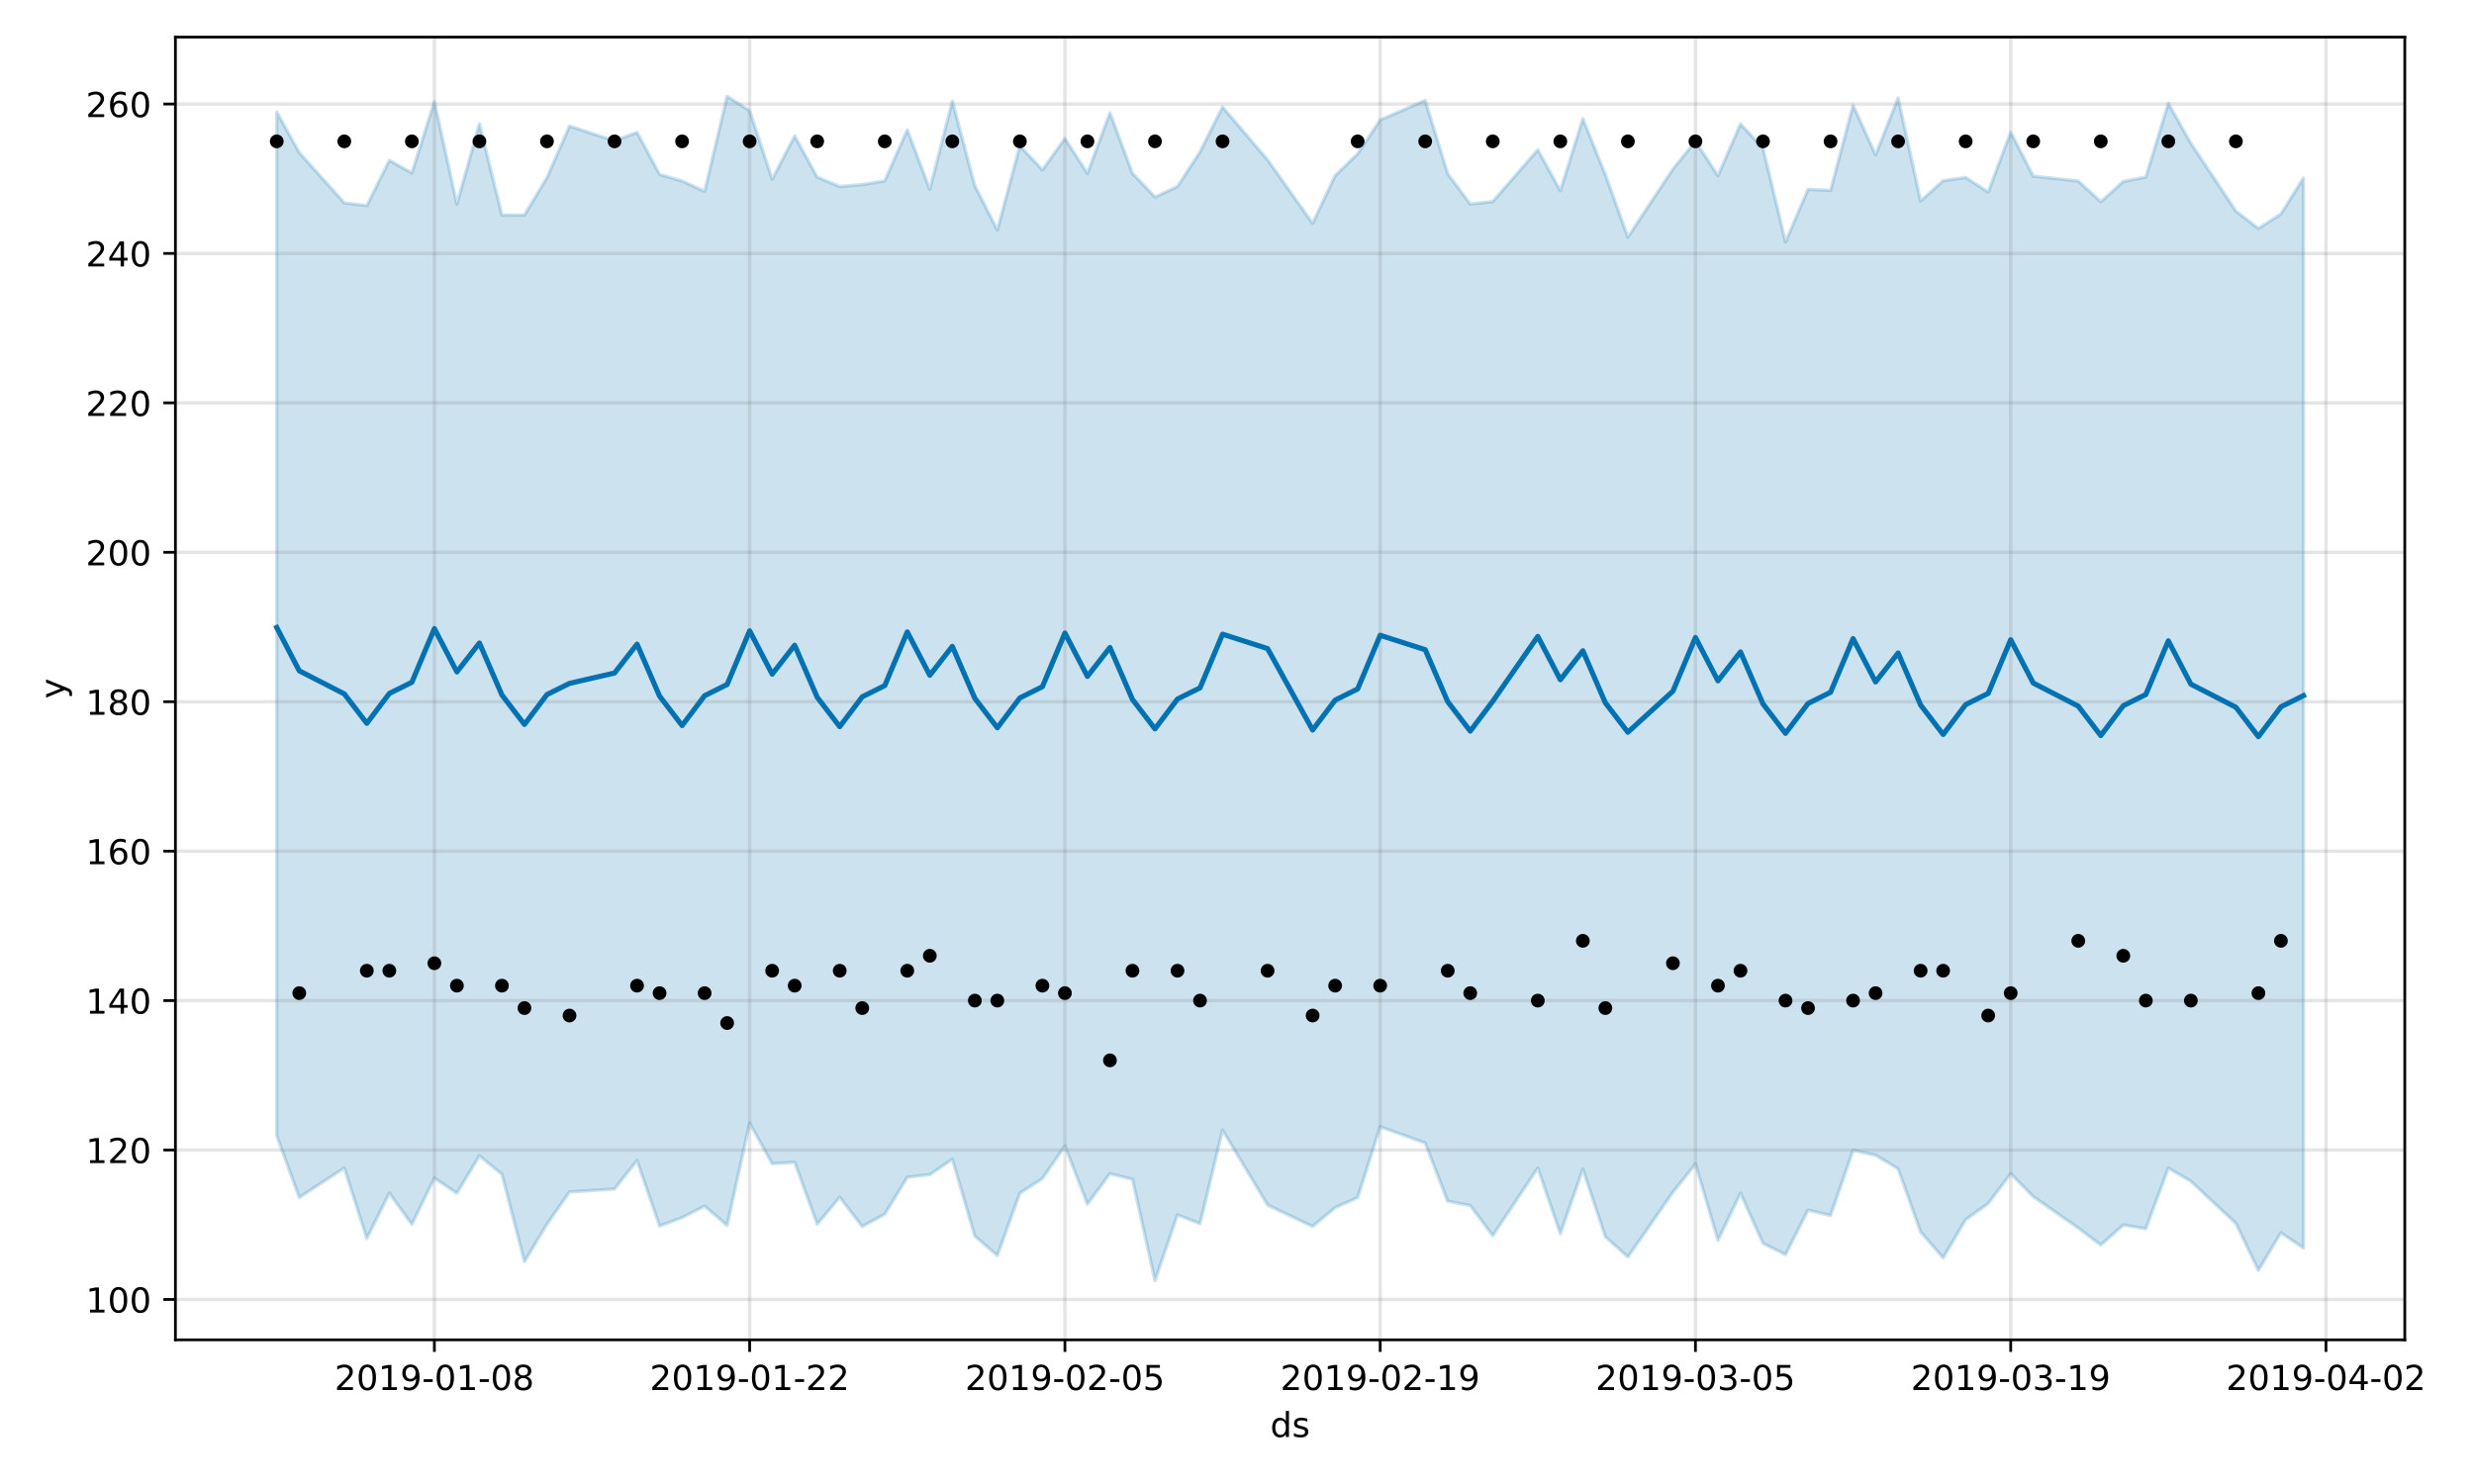 <?xml version="1.0" encoding="utf-8" standalone="no"?>
<!DOCTYPE svg PUBLIC "-//W3C//DTD SVG 1.1//EN"
  "http://www.w3.org/Graphics/SVG/1.1/DTD/svg11.dtd">
<!-- Created with matplotlib (https://matplotlib.org/) -->
<svg height="432pt" version="1.1" viewBox="0 0 720 432" width="720pt" xmlns="http://www.w3.org/2000/svg" xmlns:xlink="http://www.w3.org/1999/xlink">
 <defs>
  <style type="text/css">
*{stroke-linecap:butt;stroke-linejoin:round;}
  </style>
 </defs>
 <g id="figure_1">
  <g id="patch_1">
   <path d="M 0 432 
L 720 432 
L 720 0 
L 0 0 
z
" style="fill:#ffffff;"/>
  </g>
  <g id="axes_1">
   <g id="patch_2">
    <path d="M 51.05 390.04 
L 699.857 390.04 
L 699.857 10.8 
L 51.05 10.8 
z
" style="fill:#ffffff;"/>
   </g>
   <g id="PolyCollection_1">
    <defs>
     <path d="M 80.541 -399.396 
L 80.541 -101.368 
L 87.095 -83.412 
L 100.202 -91.992 
L 106.756 -71.486 
L 113.309 -84.655 
L 119.863 -75.582 
L 126.417 -89.045 
L 132.97 -84.642 
L 139.524 -95.536 
L 146.077 -90.156 
L 152.631 -64.728 
L 159.185 -75.61 
L 165.738 -85.006 
L 178.845 -85.878 
L 185.399 -94.15 
L 191.953 -75.088 
L 198.506 -77.544 
L 205.06 -80.901 
L 211.613 -75.267 
L 218.167 -105.061 
L 224.721 -93.23 
L 231.274 -93.657 
L 237.828 -75.621 
L 244.381 -83.478 
L 250.935 -74.971 
L 257.489 -78.538 
L 264.042 -89.3 
L 270.596 -90.058 
L 277.15 -94.538 
L 283.703 -72.152 
L 290.257 -66.493 
L 296.81 -84.684 
L 303.364 -88.893 
L 309.918 -98.385 
L 316.471 -81.468 
L 323.025 -90.332 
L 329.578 -88.708 
L 336.132 -59.198 
L 342.686 -78.341 
L 349.239 -75.78 
L 355.793 -103.013 
L 368.9 -81.208 
L 382.007 -74.962 
L 388.561 -80.448 
L 395.114 -83.353 
L 401.668 -103.988 
L 414.775 -99.257 
L 421.329 -82.302 
L 427.883 -81.061 
L 434.436 -72.301 
L 447.543 -91.993 
L 454.097 -72.859 
L 460.651 -91.614 
L 467.204 -71.985 
L 473.758 -66.067 
L 486.865 -84.923 
L 493.419 -93.152 
L 499.972 -70.965 
L 506.526 -84.619 
L 513.079 -70.042 
L 519.633 -66.774 
L 526.187 -79.739 
L 532.74 -78.161 
L 539.294 -97.151 
L 545.847 -95.7 
L 552.401 -91.768 
L 558.955 -73.364 
L 565.508 -65.84 
L 572.062 -76.956 
L 578.616 -81.628 
L 585.169 -90.345 
L 591.723 -83.664 
L 604.83 -74.522 
L 611.384 -69.579 
L 617.937 -75.393 
L 624.491 -74.317 
L 631.044 -91.968 
L 637.598 -88.136 
L 650.705 -75.846 
L 657.259 -62.184 
L 663.812 -73.134 
L 670.366 -68.7 
L 670.366 -380.2 
L 670.366 -380.2 
L 663.812 -369.696 
L 657.259 -365.49 
L 650.705 -370.533 
L 637.598 -390.283 
L 631.044 -401.933 
L 624.491 -380.46 
L 617.937 -379.172 
L 611.384 -373.258 
L 604.83 -379.311 
L 591.723 -380.744 
L 585.169 -393.525 
L 578.616 -376.091 
L 572.062 -380.338 
L 565.508 -379.398 
L 558.955 -373.497 
L 552.401 -403.459 
L 545.847 -386.909 
L 539.294 -401.374 
L 532.74 -376.566 
L 526.187 -376.882 
L 519.633 -361.579 
L 513.079 -388.878 
L 506.526 -395.904 
L 499.972 -380.84 
L 493.419 -390.9 
L 486.865 -382.785 
L 473.758 -363.009 
L 467.204 -381.135 
L 460.651 -397.426 
L 454.097 -376.484 
L 447.543 -388.391 
L 434.436 -373.335 
L 427.883 -372.576 
L 421.329 -381.417 
L 414.775 -402.766 
L 401.668 -397.079 
L 395.114 -387.237 
L 388.561 -380.87 
L 382.007 -366.989 
L 368.9 -385.475 
L 355.793 -400.86 
L 349.239 -387.787 
L 342.686 -377.717 
L 336.132 -374.635 
L 329.578 -381.563 
L 323.025 -399.148 
L 316.471 -381.525 
L 309.918 -391.676 
L 303.364 -382.544 
L 296.81 -389.565 
L 290.257 -365.044 
L 283.703 -377.923 
L 277.15 -402.572 
L 270.596 -376.874 
L 264.042 -394.234 
L 257.489 -379.343 
L 250.935 -378.263 
L 244.381 -377.691 
L 237.828 -380.443 
L 231.274 -392.414 
L 224.721 -379.814 
L 218.167 -399.783 
L 211.613 -403.962 
L 205.06 -376.326 
L 198.506 -379.299 
L 191.953 -381.225 
L 185.399 -393.451 
L 178.845 -390.984 
L 165.738 -395.297 
L 159.185 -380.309 
L 152.631 -369.408 
L 146.077 -369.379 
L 139.524 -395.958 
L 132.97 -372.594 
L 126.417 -402.424 
L 119.863 -381.646 
L 113.309 -385.318 
L 106.756 -372.157 
L 100.202 -372.929 
L 87.095 -387.578 
L 80.541 -399.396 
z
" id="m7efbed6176" style="stroke:#0072b2;stroke-opacity:0.2;"/>
    </defs>
    <g clip-path="url(#pc225ad475e)">
     <use style="fill:#0072b2;fill-opacity:0.2;stroke:#0072b2;stroke-opacity:0.2;" x="0" xlink:href="#m7efbed6176" y="432"/>
    </g>
   </g>
   <g id="matplotlib.axis_1">
    <g id="xtick_1">
     <g id="line2d_1">
      <path clip-path="url(#pc225ad475e)" d="M 126.417 390.04 
L 126.417 10.8 
" style="fill:none;stroke:#808080;stroke-linecap:square;stroke-opacity:0.2;"/>
     </g>
     <g id="line2d_2">
      <defs>
       <path d="M 0 0 
L 0 3.5 
" id="m0dc7bafc17" style="stroke:#000000;stroke-width:0.8;"/>
      </defs>
      <g>
       <use style="stroke:#000000;stroke-width:0.8;" x="126.417" xlink:href="#m0dc7bafc17" y="390.04"/>
      </g>
     </g>
     <g id="text_1">
      <!-- 2019-01-08 -->
      <defs>
       <path d="M 19.188 8.297 
L 53.609 8.297 
L 53.609 0 
L 7.328 0 
L 7.328 8.297 
Q 12.938 14.109 22.625 23.891 
Q 32.328 33.688 34.812 36.531 
Q 39.547 41.844 41.422 45.531 
Q 43.312 49.219 43.312 52.781 
Q 43.312 58.594 39.234 62.25 
Q 35.156 65.922 28.609 65.922 
Q 23.969 65.922 18.812 64.312 
Q 13.672 62.703 7.812 59.422 
L 7.812 69.391 
Q 13.766 71.781 18.938 73 
Q 24.125 74.219 28.422 74.219 
Q 39.75 74.219 46.484 68.547 
Q 53.219 62.891 53.219 53.422 
Q 53.219 48.922 51.531 44.891 
Q 49.859 40.875 45.406 35.406 
Q 44.188 33.984 37.641 27.219 
Q 31.109 20.453 19.188 8.297 
z
" id="DejaVuSans-50"/>
       <path d="M 31.781 66.406 
Q 24.172 66.406 20.328 58.906 
Q 16.5 51.422 16.5 36.375 
Q 16.5 21.391 20.328 13.891 
Q 24.172 6.391 31.781 6.391 
Q 39.453 6.391 43.281 13.891 
Q 47.125 21.391 47.125 36.375 
Q 47.125 51.422 43.281 58.906 
Q 39.453 66.406 31.781 66.406 
z
M 31.781 74.219 
Q 44.047 74.219 50.516 64.516 
Q 56.984 54.828 56.984 36.375 
Q 56.984 17.969 50.516 8.266 
Q 44.047 -1.422 31.781 -1.422 
Q 19.531 -1.422 13.062 8.266 
Q 6.594 17.969 6.594 36.375 
Q 6.594 54.828 13.062 64.516 
Q 19.531 74.219 31.781 74.219 
z
" id="DejaVuSans-48"/>
       <path d="M 12.406 8.297 
L 28.516 8.297 
L 28.516 63.922 
L 10.984 60.406 
L 10.984 69.391 
L 28.422 72.906 
L 38.281 72.906 
L 38.281 8.297 
L 54.391 8.297 
L 54.391 0 
L 12.406 0 
z
" id="DejaVuSans-49"/>
       <path d="M 10.984 1.516 
L 10.984 10.5 
Q 14.703 8.734 18.5 7.812 
Q 22.312 6.891 25.984 6.891 
Q 35.75 6.891 40.891 13.453 
Q 46.047 20.016 46.781 33.406 
Q 43.953 29.203 39.594 26.953 
Q 35.25 24.703 29.984 24.703 
Q 19.047 24.703 12.672 31.312 
Q 6.297 37.938 6.297 49.422 
Q 6.297 60.641 12.938 67.422 
Q 19.578 74.219 30.609 74.219 
Q 43.266 74.219 49.922 64.516 
Q 56.594 54.828 56.594 36.375 
Q 56.594 19.141 48.406 8.859 
Q 40.234 -1.422 26.422 -1.422 
Q 22.703 -1.422 18.891 -0.688 
Q 15.094 0.047 10.984 1.516 
z
M 30.609 32.422 
Q 37.25 32.422 41.125 36.953 
Q 45.016 41.5 45.016 49.422 
Q 45.016 57.281 41.125 61.844 
Q 37.25 66.406 30.609 66.406 
Q 23.969 66.406 20.094 61.844 
Q 16.219 57.281 16.219 49.422 
Q 16.219 41.5 20.094 36.953 
Q 23.969 32.422 30.609 32.422 
z
" id="DejaVuSans-57"/>
       <path d="M 4.891 31.391 
L 31.203 31.391 
L 31.203 23.391 
L 4.891 23.391 
z
" id="DejaVuSans-45"/>
       <path d="M 31.781 34.625 
Q 24.75 34.625 20.719 30.859 
Q 16.703 27.094 16.703 20.516 
Q 16.703 13.922 20.719 10.156 
Q 24.75 6.391 31.781 6.391 
Q 38.812 6.391 42.859 10.172 
Q 46.922 13.969 46.922 20.516 
Q 46.922 27.094 42.891 30.859 
Q 38.875 34.625 31.781 34.625 
z
M 21.922 38.812 
Q 15.578 40.375 12.031 44.719 
Q 8.5 49.078 8.5 55.328 
Q 8.5 64.062 14.719 69.141 
Q 20.953 74.219 31.781 74.219 
Q 42.672 74.219 48.875 69.141 
Q 55.078 64.062 55.078 55.328 
Q 55.078 49.078 51.531 44.719 
Q 48 40.375 41.703 38.812 
Q 48.828 37.156 52.797 32.312 
Q 56.781 27.484 56.781 20.516 
Q 56.781 9.906 50.312 4.234 
Q 43.844 -1.422 31.781 -1.422 
Q 19.734 -1.422 13.25 4.234 
Q 6.781 9.906 6.781 20.516 
Q 6.781 27.484 10.781 32.312 
Q 14.797 37.156 21.922 38.812 
z
M 18.312 54.391 
Q 18.312 48.734 21.844 45.562 
Q 25.391 42.391 31.781 42.391 
Q 38.141 42.391 41.719 45.562 
Q 45.312 48.734 45.312 54.391 
Q 45.312 60.062 41.719 63.234 
Q 38.141 66.406 31.781 66.406 
Q 25.391 66.406 21.844 63.234 
Q 18.312 60.062 18.312 54.391 
z
" id="DejaVuSans-56"/>
      </defs>
      <g transform="translate(97.359 404.638)scale(0.1 -0.1)">
       <use xlink:href="#DejaVuSans-50"/>
       <use x="63.623" xlink:href="#DejaVuSans-48"/>
       <use x="127.246" xlink:href="#DejaVuSans-49"/>
       <use x="190.869" xlink:href="#DejaVuSans-57"/>
       <use x="254.492" xlink:href="#DejaVuSans-45"/>
       <use x="290.576" xlink:href="#DejaVuSans-48"/>
       <use x="354.199" xlink:href="#DejaVuSans-49"/>
       <use x="417.822" xlink:href="#DejaVuSans-45"/>
       <use x="453.906" xlink:href="#DejaVuSans-48"/>
       <use x="517.529" xlink:href="#DejaVuSans-56"/>
      </g>
     </g>
    </g>
    <g id="xtick_2">
     <g id="line2d_3">
      <path clip-path="url(#pc225ad475e)" d="M 218.167 390.04 
L 218.167 10.8 
" style="fill:none;stroke:#808080;stroke-linecap:square;stroke-opacity:0.2;"/>
     </g>
     <g id="line2d_4">
      <g>
       <use style="stroke:#000000;stroke-width:0.8;" x="218.167" xlink:href="#m0dc7bafc17" y="390.04"/>
      </g>
     </g>
     <g id="text_2">
      <!-- 2019-01-22 -->
      <g transform="translate(189.109 404.638)scale(0.1 -0.1)">
       <use xlink:href="#DejaVuSans-50"/>
       <use x="63.623" xlink:href="#DejaVuSans-48"/>
       <use x="127.246" xlink:href="#DejaVuSans-49"/>
       <use x="190.869" xlink:href="#DejaVuSans-57"/>
       <use x="254.492" xlink:href="#DejaVuSans-45"/>
       <use x="290.576" xlink:href="#DejaVuSans-48"/>
       <use x="354.199" xlink:href="#DejaVuSans-49"/>
       <use x="417.822" xlink:href="#DejaVuSans-45"/>
       <use x="453.906" xlink:href="#DejaVuSans-50"/>
       <use x="517.529" xlink:href="#DejaVuSans-50"/>
      </g>
     </g>
    </g>
    <g id="xtick_3">
     <g id="line2d_5">
      <path clip-path="url(#pc225ad475e)" d="M 309.918 390.04 
L 309.918 10.8 
" style="fill:none;stroke:#808080;stroke-linecap:square;stroke-opacity:0.2;"/>
     </g>
     <g id="line2d_6">
      <g>
       <use style="stroke:#000000;stroke-width:0.8;" x="309.918" xlink:href="#m0dc7bafc17" y="390.04"/>
      </g>
     </g>
     <g id="text_3">
      <!-- 2019-02-05 -->
      <defs>
       <path d="M 10.797 72.906 
L 49.516 72.906 
L 49.516 64.594 
L 19.828 64.594 
L 19.828 46.734 
Q 21.969 47.469 24.109 47.828 
Q 26.266 48.188 28.422 48.188 
Q 40.625 48.188 47.75 41.5 
Q 54.891 34.812 54.891 23.391 
Q 54.891 11.625 47.562 5.094 
Q 40.234 -1.422 26.906 -1.422 
Q 22.312 -1.422 17.547 -0.641 
Q 12.797 0.141 7.719 1.703 
L 7.719 11.625 
Q 12.109 9.234 16.797 8.062 
Q 21.484 6.891 26.703 6.891 
Q 35.156 6.891 40.078 11.328 
Q 45.016 15.766 45.016 23.391 
Q 45.016 31 40.078 35.438 
Q 35.156 39.891 26.703 39.891 
Q 22.75 39.891 18.812 39.016 
Q 14.891 38.141 10.797 36.281 
z
" id="DejaVuSans-53"/>
      </defs>
      <g transform="translate(280.86 404.638)scale(0.1 -0.1)">
       <use xlink:href="#DejaVuSans-50"/>
       <use x="63.623" xlink:href="#DejaVuSans-48"/>
       <use x="127.246" xlink:href="#DejaVuSans-49"/>
       <use x="190.869" xlink:href="#DejaVuSans-57"/>
       <use x="254.492" xlink:href="#DejaVuSans-45"/>
       <use x="290.576" xlink:href="#DejaVuSans-48"/>
       <use x="354.199" xlink:href="#DejaVuSans-50"/>
       <use x="417.822" xlink:href="#DejaVuSans-45"/>
       <use x="453.906" xlink:href="#DejaVuSans-48"/>
       <use x="517.529" xlink:href="#DejaVuSans-53"/>
      </g>
     </g>
    </g>
    <g id="xtick_4">
     <g id="line2d_7">
      <path clip-path="url(#pc225ad475e)" d="M 401.668 390.04 
L 401.668 10.8 
" style="fill:none;stroke:#808080;stroke-linecap:square;stroke-opacity:0.2;"/>
     </g>
     <g id="line2d_8">
      <g>
       <use style="stroke:#000000;stroke-width:0.8;" x="401.668" xlink:href="#m0dc7bafc17" y="390.04"/>
      </g>
     </g>
     <g id="text_4">
      <!-- 2019-02-19 -->
      <g transform="translate(372.61 404.638)scale(0.1 -0.1)">
       <use xlink:href="#DejaVuSans-50"/>
       <use x="63.623" xlink:href="#DejaVuSans-48"/>
       <use x="127.246" xlink:href="#DejaVuSans-49"/>
       <use x="190.869" xlink:href="#DejaVuSans-57"/>
       <use x="254.492" xlink:href="#DejaVuSans-45"/>
       <use x="290.576" xlink:href="#DejaVuSans-48"/>
       <use x="354.199" xlink:href="#DejaVuSans-50"/>
       <use x="417.822" xlink:href="#DejaVuSans-45"/>
       <use x="453.906" xlink:href="#DejaVuSans-49"/>
       <use x="517.529" xlink:href="#DejaVuSans-57"/>
      </g>
     </g>
    </g>
    <g id="xtick_5">
     <g id="line2d_9">
      <path clip-path="url(#pc225ad475e)" d="M 493.419 390.04 
L 493.419 10.8 
" style="fill:none;stroke:#808080;stroke-linecap:square;stroke-opacity:0.2;"/>
     </g>
     <g id="line2d_10">
      <g>
       <use style="stroke:#000000;stroke-width:0.8;" x="493.419" xlink:href="#m0dc7bafc17" y="390.04"/>
      </g>
     </g>
     <g id="text_5">
      <!-- 2019-03-05 -->
      <defs>
       <path d="M 40.578 39.312 
Q 47.656 37.797 51.625 33 
Q 55.609 28.219 55.609 21.188 
Q 55.609 10.406 48.188 4.484 
Q 40.766 -1.422 27.094 -1.422 
Q 22.516 -1.422 17.656 -0.516 
Q 12.797 0.391 7.625 2.203 
L 7.625 11.719 
Q 11.719 9.328 16.594 8.109 
Q 21.484 6.891 26.812 6.891 
Q 36.078 6.891 40.938 10.547 
Q 45.797 14.203 45.797 21.188 
Q 45.797 27.641 41.281 31.266 
Q 36.766 34.906 28.719 34.906 
L 20.219 34.906 
L 20.219 43.016 
L 29.109 43.016 
Q 36.375 43.016 40.234 45.922 
Q 44.094 48.828 44.094 54.297 
Q 44.094 59.906 40.109 62.906 
Q 36.141 65.922 28.719 65.922 
Q 24.656 65.922 20.016 65.031 
Q 15.375 64.156 9.812 62.312 
L 9.812 71.094 
Q 15.438 72.656 20.344 73.438 
Q 25.25 74.219 29.594 74.219 
Q 40.828 74.219 47.359 69.109 
Q 53.906 64.016 53.906 55.328 
Q 53.906 49.266 50.438 45.094 
Q 46.969 40.922 40.578 39.312 
z
" id="DejaVuSans-51"/>
      </defs>
      <g transform="translate(464.361 404.638)scale(0.1 -0.1)">
       <use xlink:href="#DejaVuSans-50"/>
       <use x="63.623" xlink:href="#DejaVuSans-48"/>
       <use x="127.246" xlink:href="#DejaVuSans-49"/>
       <use x="190.869" xlink:href="#DejaVuSans-57"/>
       <use x="254.492" xlink:href="#DejaVuSans-45"/>
       <use x="290.576" xlink:href="#DejaVuSans-48"/>
       <use x="354.199" xlink:href="#DejaVuSans-51"/>
       <use x="417.822" xlink:href="#DejaVuSans-45"/>
       <use x="453.906" xlink:href="#DejaVuSans-48"/>
       <use x="517.529" xlink:href="#DejaVuSans-53"/>
      </g>
     </g>
    </g>
    <g id="xtick_6">
     <g id="line2d_11">
      <path clip-path="url(#pc225ad475e)" d="M 585.169 390.04 
L 585.169 10.8 
" style="fill:none;stroke:#808080;stroke-linecap:square;stroke-opacity:0.2;"/>
     </g>
     <g id="line2d_12">
      <g>
       <use style="stroke:#000000;stroke-width:0.8;" x="585.169" xlink:href="#m0dc7bafc17" y="390.04"/>
      </g>
     </g>
     <g id="text_6">
      <!-- 2019-03-19 -->
      <g transform="translate(556.111 404.638)scale(0.1 -0.1)">
       <use xlink:href="#DejaVuSans-50"/>
       <use x="63.623" xlink:href="#DejaVuSans-48"/>
       <use x="127.246" xlink:href="#DejaVuSans-49"/>
       <use x="190.869" xlink:href="#DejaVuSans-57"/>
       <use x="254.492" xlink:href="#DejaVuSans-45"/>
       <use x="290.576" xlink:href="#DejaVuSans-48"/>
       <use x="354.199" xlink:href="#DejaVuSans-51"/>
       <use x="417.822" xlink:href="#DejaVuSans-45"/>
       <use x="453.906" xlink:href="#DejaVuSans-49"/>
       <use x="517.529" xlink:href="#DejaVuSans-57"/>
      </g>
     </g>
    </g>
    <g id="xtick_7">
     <g id="line2d_13">
      <path clip-path="url(#pc225ad475e)" d="M 676.92 390.04 
L 676.92 10.8 
" style="fill:none;stroke:#808080;stroke-linecap:square;stroke-opacity:0.2;"/>
     </g>
     <g id="line2d_14">
      <g>
       <use style="stroke:#000000;stroke-width:0.8;" x="676.92" xlink:href="#m0dc7bafc17" y="390.04"/>
      </g>
     </g>
     <g id="text_7">
      <!-- 2019-04-02 -->
      <defs>
       <path d="M 37.797 64.312 
L 12.891 25.391 
L 37.797 25.391 
z
M 35.203 72.906 
L 47.609 72.906 
L 47.609 25.391 
L 58.016 25.391 
L 58.016 17.188 
L 47.609 17.188 
L 47.609 0 
L 37.797 0 
L 37.797 17.188 
L 4.891 17.188 
L 4.891 26.703 
z
" id="DejaVuSans-52"/>
      </defs>
      <g transform="translate(647.862 404.638)scale(0.1 -0.1)">
       <use xlink:href="#DejaVuSans-50"/>
       <use x="63.623" xlink:href="#DejaVuSans-48"/>
       <use x="127.246" xlink:href="#DejaVuSans-49"/>
       <use x="190.869" xlink:href="#DejaVuSans-57"/>
       <use x="254.492" xlink:href="#DejaVuSans-45"/>
       <use x="290.576" xlink:href="#DejaVuSans-48"/>
       <use x="354.199" xlink:href="#DejaVuSans-52"/>
       <use x="417.822" xlink:href="#DejaVuSans-45"/>
       <use x="453.906" xlink:href="#DejaVuSans-48"/>
       <use x="517.529" xlink:href="#DejaVuSans-50"/>
      </g>
     </g>
    </g>
    <g id="text_8">
     <!-- ds -->
     <defs>
      <path d="M 45.406 46.391 
L 45.406 75.984 
L 54.391 75.984 
L 54.391 0 
L 45.406 0 
L 45.406 8.203 
Q 42.578 3.328 38.25 0.953 
Q 33.938 -1.422 27.875 -1.422 
Q 17.969 -1.422 11.734 6.484 
Q 5.516 14.406 5.516 27.297 
Q 5.516 40.188 11.734 48.094 
Q 17.969 56 27.875 56 
Q 33.938 56 38.25 53.625 
Q 42.578 51.266 45.406 46.391 
z
M 14.797 27.297 
Q 14.797 17.391 18.875 11.75 
Q 22.953 6.109 30.078 6.109 
Q 37.203 6.109 41.297 11.75 
Q 45.406 17.391 45.406 27.297 
Q 45.406 37.203 41.297 42.844 
Q 37.203 48.484 30.078 48.484 
Q 22.953 48.484 18.875 42.844 
Q 14.797 37.203 14.797 27.297 
z
" id="DejaVuSans-100"/>
      <path d="M 44.281 53.078 
L 44.281 44.578 
Q 40.484 46.531 36.375 47.5 
Q 32.281 48.484 27.875 48.484 
Q 21.188 48.484 17.844 46.438 
Q 14.5 44.391 14.5 40.281 
Q 14.5 37.156 16.891 35.375 
Q 19.281 33.594 26.516 31.984 
L 29.594 31.297 
Q 39.156 29.25 43.188 25.516 
Q 47.219 21.781 47.219 15.094 
Q 47.219 7.469 41.188 3.016 
Q 35.156 -1.422 24.609 -1.422 
Q 20.219 -1.422 15.453 -0.562 
Q 10.688 0.297 5.422 2 
L 5.422 11.281 
Q 10.406 8.688 15.234 7.391 
Q 20.062 6.109 24.812 6.109 
Q 31.156 6.109 34.562 8.281 
Q 37.984 10.453 37.984 14.406 
Q 37.984 18.062 35.516 20.016 
Q 33.062 21.969 24.703 23.781 
L 21.578 24.516 
Q 13.234 26.266 9.516 29.906 
Q 5.812 33.547 5.812 39.891 
Q 5.812 47.609 11.281 51.797 
Q 16.75 56 26.812 56 
Q 31.781 56 36.172 55.266 
Q 40.578 54.547 44.281 53.078 
z
" id="DejaVuSans-115"/>
     </defs>
     <g transform="translate(369.675 418.317)scale(0.1 -0.1)">
      <use xlink:href="#DejaVuSans-100"/>
      <use x="63.477" xlink:href="#DejaVuSans-115"/>
     </g>
    </g>
   </g>
   <g id="matplotlib.axis_2">
    <g id="ytick_1">
     <g id="line2d_15">
      <path clip-path="url(#pc225ad475e)" d="M 51.05 378.283 
L 699.857 378.283 
" style="fill:none;stroke:#808080;stroke-linecap:square;stroke-opacity:0.2;"/>
     </g>
     <g id="line2d_16">
      <defs>
       <path d="M 0 0 
L -3.5 0 
" id="m089e5f5f30" style="stroke:#000000;stroke-width:0.8;"/>
      </defs>
      <g>
       <use style="stroke:#000000;stroke-width:0.8;" x="51.05" xlink:href="#m089e5f5f30" y="378.283"/>
      </g>
     </g>
     <g id="text_9">
      <!-- 100 -->
      <g transform="translate(24.962 382.082)scale(0.1 -0.1)">
       <use xlink:href="#DejaVuSans-49"/>
       <use x="63.623" xlink:href="#DejaVuSans-48"/>
       <use x="127.246" xlink:href="#DejaVuSans-48"/>
      </g>
     </g>
    </g>
    <g id="ytick_2">
     <g id="line2d_17">
      <path clip-path="url(#pc225ad475e)" d="M 51.05 334.782 
L 699.857 334.782 
" style="fill:none;stroke:#808080;stroke-linecap:square;stroke-opacity:0.2;"/>
     </g>
     <g id="line2d_18">
      <g>
       <use style="stroke:#000000;stroke-width:0.8;" x="51.05" xlink:href="#m089e5f5f30" y="334.782"/>
      </g>
     </g>
     <g id="text_10">
      <!-- 120 -->
      <g transform="translate(24.962 338.581)scale(0.1 -0.1)">
       <use xlink:href="#DejaVuSans-49"/>
       <use x="63.623" xlink:href="#DejaVuSans-50"/>
       <use x="127.246" xlink:href="#DejaVuSans-48"/>
      </g>
     </g>
    </g>
    <g id="ytick_3">
     <g id="line2d_19">
      <path clip-path="url(#pc225ad475e)" d="M 51.05 291.281 
L 699.857 291.281 
" style="fill:none;stroke:#808080;stroke-linecap:square;stroke-opacity:0.2;"/>
     </g>
     <g id="line2d_20">
      <g>
       <use style="stroke:#000000;stroke-width:0.8;" x="51.05" xlink:href="#m089e5f5f30" y="291.281"/>
      </g>
     </g>
     <g id="text_11">
      <!-- 140 -->
      <g transform="translate(24.962 295.081)scale(0.1 -0.1)">
       <use xlink:href="#DejaVuSans-49"/>
       <use x="63.623" xlink:href="#DejaVuSans-52"/>
       <use x="127.246" xlink:href="#DejaVuSans-48"/>
      </g>
     </g>
    </g>
    <g id="ytick_4">
     <g id="line2d_21">
      <path clip-path="url(#pc225ad475e)" d="M 51.05 247.78 
L 699.857 247.78 
" style="fill:none;stroke:#808080;stroke-linecap:square;stroke-opacity:0.2;"/>
     </g>
     <g id="line2d_22">
      <g>
       <use style="stroke:#000000;stroke-width:0.8;" x="51.05" xlink:href="#m089e5f5f30" y="247.78"/>
      </g>
     </g>
     <g id="text_12">
      <!-- 160 -->
      <defs>
       <path d="M 33.016 40.375 
Q 26.375 40.375 22.484 35.828 
Q 18.609 31.297 18.609 23.391 
Q 18.609 15.531 22.484 10.953 
Q 26.375 6.391 33.016 6.391 
Q 39.656 6.391 43.531 10.953 
Q 47.406 15.531 47.406 23.391 
Q 47.406 31.297 43.531 35.828 
Q 39.656 40.375 33.016 40.375 
z
M 52.594 71.297 
L 52.594 62.312 
Q 48.875 64.062 45.094 64.984 
Q 41.312 65.922 37.594 65.922 
Q 27.828 65.922 22.672 59.328 
Q 17.531 52.734 16.797 39.406 
Q 19.672 43.656 24.016 45.922 
Q 28.375 48.188 33.594 48.188 
Q 44.578 48.188 50.953 41.516 
Q 57.328 34.859 57.328 23.391 
Q 57.328 12.156 50.688 5.359 
Q 44.047 -1.422 33.016 -1.422 
Q 20.359 -1.422 13.672 8.266 
Q 6.984 17.969 6.984 36.375 
Q 6.984 53.656 15.188 63.938 
Q 23.391 74.219 37.203 74.219 
Q 40.922 74.219 44.703 73.484 
Q 48.484 72.75 52.594 71.297 
z
" id="DejaVuSans-54"/>
      </defs>
      <g transform="translate(24.962 251.58)scale(0.1 -0.1)">
       <use xlink:href="#DejaVuSans-49"/>
       <use x="63.623" xlink:href="#DejaVuSans-54"/>
       <use x="127.246" xlink:href="#DejaVuSans-48"/>
      </g>
     </g>
    </g>
    <g id="ytick_5">
     <g id="line2d_23">
      <path clip-path="url(#pc225ad475e)" d="M 51.05 204.28 
L 699.857 204.28 
" style="fill:none;stroke:#808080;stroke-linecap:square;stroke-opacity:0.2;"/>
     </g>
     <g id="line2d_24">
      <g>
       <use style="stroke:#000000;stroke-width:0.8;" x="51.05" xlink:href="#m089e5f5f30" y="204.28"/>
      </g>
     </g>
     <g id="text_13">
      <!-- 180 -->
      <g transform="translate(24.962 208.079)scale(0.1 -0.1)">
       <use xlink:href="#DejaVuSans-49"/>
       <use x="63.623" xlink:href="#DejaVuSans-56"/>
       <use x="127.246" xlink:href="#DejaVuSans-48"/>
      </g>
     </g>
    </g>
    <g id="ytick_6">
     <g id="line2d_25">
      <path clip-path="url(#pc225ad475e)" d="M 51.05 160.779 
L 699.857 160.779 
" style="fill:none;stroke:#808080;stroke-linecap:square;stroke-opacity:0.2;"/>
     </g>
     <g id="line2d_26">
      <g>
       <use style="stroke:#000000;stroke-width:0.8;" x="51.05" xlink:href="#m089e5f5f30" y="160.779"/>
      </g>
     </g>
     <g id="text_14">
      <!-- 200 -->
      <g transform="translate(24.962 164.578)scale(0.1 -0.1)">
       <use xlink:href="#DejaVuSans-50"/>
       <use x="63.623" xlink:href="#DejaVuSans-48"/>
       <use x="127.246" xlink:href="#DejaVuSans-48"/>
      </g>
     </g>
    </g>
    <g id="ytick_7">
     <g id="line2d_27">
      <path clip-path="url(#pc225ad475e)" d="M 51.05 117.278 
L 699.857 117.278 
" style="fill:none;stroke:#808080;stroke-linecap:square;stroke-opacity:0.2;"/>
     </g>
     <g id="line2d_28">
      <g>
       <use style="stroke:#000000;stroke-width:0.8;" x="51.05" xlink:href="#m089e5f5f30" y="117.278"/>
      </g>
     </g>
     <g id="text_15">
      <!-- 220 -->
      <g transform="translate(24.962 121.077)scale(0.1 -0.1)">
       <use xlink:href="#DejaVuSans-50"/>
       <use x="63.623" xlink:href="#DejaVuSans-50"/>
       <use x="127.246" xlink:href="#DejaVuSans-48"/>
      </g>
     </g>
    </g>
    <g id="ytick_8">
     <g id="line2d_29">
      <path clip-path="url(#pc225ad475e)" d="M 51.05 73.777 
L 699.857 73.777 
" style="fill:none;stroke:#808080;stroke-linecap:square;stroke-opacity:0.2;"/>
     </g>
     <g id="line2d_30">
      <g>
       <use style="stroke:#000000;stroke-width:0.8;" x="51.05" xlink:href="#m089e5f5f30" y="73.777"/>
      </g>
     </g>
     <g id="text_16">
      <!-- 240 -->
      <g transform="translate(24.962 77.576)scale(0.1 -0.1)">
       <use xlink:href="#DejaVuSans-50"/>
       <use x="63.623" xlink:href="#DejaVuSans-52"/>
       <use x="127.246" xlink:href="#DejaVuSans-48"/>
      </g>
     </g>
    </g>
    <g id="ytick_9">
     <g id="line2d_31">
      <path clip-path="url(#pc225ad475e)" d="M 51.05 30.276 
L 699.857 30.276 
" style="fill:none;stroke:#808080;stroke-linecap:square;stroke-opacity:0.2;"/>
     </g>
     <g id="line2d_32">
      <g>
       <use style="stroke:#000000;stroke-width:0.8;" x="51.05" xlink:href="#m089e5f5f30" y="30.276"/>
      </g>
     </g>
     <g id="text_17">
      <!-- 260 -->
      <g transform="translate(24.962 34.076)scale(0.1 -0.1)">
       <use xlink:href="#DejaVuSans-50"/>
       <use x="63.623" xlink:href="#DejaVuSans-54"/>
       <use x="127.246" xlink:href="#DejaVuSans-48"/>
      </g>
     </g>
    </g>
    <g id="text_18">
     <!-- y -->
     <defs>
      <path d="M 32.172 -5.078 
Q 28.375 -14.844 24.75 -17.812 
Q 21.141 -20.797 15.094 -20.797 
L 7.906 -20.797 
L 7.906 -13.281 
L 13.188 -13.281 
Q 16.891 -13.281 18.938 -11.516 
Q 21 -9.766 23.484 -3.219 
L 25.094 0.875 
L 2.984 54.688 
L 12.5 54.688 
L 29.594 11.922 
L 46.688 54.688 
L 56.203 54.688 
z
" id="DejaVuSans-121"/>
     </defs>
     <g transform="translate(18.883 203.379)rotate(-90)scale(0.1 -0.1)">
      <use xlink:href="#DejaVuSans-121"/>
     </g>
    </g>
   </g>
   <g id="line2d_33">
    <defs>
     <path d="M 0 1.5 
C 0.398 1.5 0.779 1.342 1.061 1.061 
C 1.342 0.779 1.5 0.398 1.5 0 
C 1.5 -0.398 1.342 -0.779 1.061 -1.061 
C 0.779 -1.342 0.398 -1.5 0 -1.5 
C -0.398 -1.5 -0.779 -1.342 -1.061 -1.061 
C -1.342 -0.779 -1.5 -0.398 -1.5 0 
C -1.5 0.398 -1.342 0.779 -1.061 1.061 
C -0.779 1.342 -0.398 1.5 0 1.5 
z
" id="me7af64ddb9" style="stroke:#000000;"/>
    </defs>
    <g clip-path="url(#pc225ad475e)">
     <use style="stroke:#000000;" x="80.541" xlink:href="#me7af64ddb9" y="41.152"/>
     <use style="stroke:#000000;" x="87.095" xlink:href="#me7af64ddb9" y="289.106"/>
     <use style="stroke:#000000;" x="100.202" xlink:href="#me7af64ddb9" y="41.152"/>
     <use style="stroke:#000000;" x="106.756" xlink:href="#me7af64ddb9" y="282.581"/>
     <use style="stroke:#000000;" x="113.309" xlink:href="#me7af64ddb9" y="282.581"/>
     <use style="stroke:#000000;" x="119.863" xlink:href="#me7af64ddb9" y="41.152"/>
     <use style="stroke:#000000;" x="126.417" xlink:href="#me7af64ddb9" y="280.406"/>
     <use style="stroke:#000000;" x="132.97" xlink:href="#me7af64ddb9" y="286.931"/>
     <use style="stroke:#000000;" x="139.524" xlink:href="#me7af64ddb9" y="41.152"/>
     <use style="stroke:#000000;" x="146.077" xlink:href="#me7af64ddb9" y="286.931"/>
     <use style="stroke:#000000;" x="152.631" xlink:href="#me7af64ddb9" y="293.456"/>
     <use style="stroke:#000000;" x="159.185" xlink:href="#me7af64ddb9" y="41.152"/>
     <use style="stroke:#000000;" x="165.738" xlink:href="#me7af64ddb9" y="295.631"/>
     <use style="stroke:#000000;" x="178.845" xlink:href="#me7af64ddb9" y="41.152"/>
     <use style="stroke:#000000;" x="185.399" xlink:href="#me7af64ddb9" y="286.931"/>
     <use style="stroke:#000000;" x="191.953" xlink:href="#me7af64ddb9" y="289.106"/>
     <use style="stroke:#000000;" x="198.506" xlink:href="#me7af64ddb9" y="41.152"/>
     <use style="stroke:#000000;" x="205.06" xlink:href="#me7af64ddb9" y="289.106"/>
     <use style="stroke:#000000;" x="211.613" xlink:href="#me7af64ddb9" y="297.806"/>
     <use style="stroke:#000000;" x="218.167" xlink:href="#me7af64ddb9" y="41.152"/>
     <use style="stroke:#000000;" x="224.721" xlink:href="#me7af64ddb9" y="282.581"/>
     <use style="stroke:#000000;" x="231.274" xlink:href="#me7af64ddb9" y="286.931"/>
     <use style="stroke:#000000;" x="237.828" xlink:href="#me7af64ddb9" y="41.152"/>
     <use style="stroke:#000000;" x="244.381" xlink:href="#me7af64ddb9" y="282.581"/>
     <use style="stroke:#000000;" x="250.935" xlink:href="#me7af64ddb9" y="293.456"/>
     <use style="stroke:#000000;" x="257.489" xlink:href="#me7af64ddb9" y="41.152"/>
     <use style="stroke:#000000;" x="264.042" xlink:href="#me7af64ddb9" y="282.581"/>
     <use style="stroke:#000000;" x="270.596" xlink:href="#me7af64ddb9" y="278.231"/>
     <use style="stroke:#000000;" x="277.15" xlink:href="#me7af64ddb9" y="41.152"/>
     <use style="stroke:#000000;" x="283.703" xlink:href="#me7af64ddb9" y="291.281"/>
     <use style="stroke:#000000;" x="290.257" xlink:href="#me7af64ddb9" y="291.281"/>
     <use style="stroke:#000000;" x="296.81" xlink:href="#me7af64ddb9" y="41.152"/>
     <use style="stroke:#000000;" x="303.364" xlink:href="#me7af64ddb9" y="286.931"/>
     <use style="stroke:#000000;" x="309.918" xlink:href="#me7af64ddb9" y="289.106"/>
     <use style="stroke:#000000;" x="316.471" xlink:href="#me7af64ddb9" y="41.152"/>
     <use style="stroke:#000000;" x="323.025" xlink:href="#me7af64ddb9" y="308.682"/>
     <use style="stroke:#000000;" x="329.578" xlink:href="#me7af64ddb9" y="282.581"/>
     <use style="stroke:#000000;" x="336.132" xlink:href="#me7af64ddb9" y="41.152"/>
     <use style="stroke:#000000;" x="342.686" xlink:href="#me7af64ddb9" y="282.581"/>
     <use style="stroke:#000000;" x="349.239" xlink:href="#me7af64ddb9" y="291.281"/>
     <use style="stroke:#000000;" x="355.793" xlink:href="#me7af64ddb9" y="41.152"/>
     <use style="stroke:#000000;" x="368.9" xlink:href="#me7af64ddb9" y="282.581"/>
     <use style="stroke:#000000;" x="382.007" xlink:href="#me7af64ddb9" y="295.631"/>
     <use style="stroke:#000000;" x="388.561" xlink:href="#me7af64ddb9" y="286.931"/>
     <use style="stroke:#000000;" x="395.114" xlink:href="#me7af64ddb9" y="41.152"/>
     <use style="stroke:#000000;" x="401.668" xlink:href="#me7af64ddb9" y="286.931"/>
     <use style="stroke:#000000;" x="414.775" xlink:href="#me7af64ddb9" y="41.152"/>
     <use style="stroke:#000000;" x="421.329" xlink:href="#me7af64ddb9" y="282.581"/>
     <use style="stroke:#000000;" x="427.883" xlink:href="#me7af64ddb9" y="289.106"/>
     <use style="stroke:#000000;" x="434.436" xlink:href="#me7af64ddb9" y="41.152"/>
     <use style="stroke:#000000;" x="447.543" xlink:href="#me7af64ddb9" y="291.281"/>
     <use style="stroke:#000000;" x="454.097" xlink:href="#me7af64ddb9" y="41.152"/>
     <use style="stroke:#000000;" x="460.651" xlink:href="#me7af64ddb9" y="273.881"/>
     <use style="stroke:#000000;" x="467.204" xlink:href="#me7af64ddb9" y="293.456"/>
     <use style="stroke:#000000;" x="473.758" xlink:href="#me7af64ddb9" y="41.152"/>
     <use style="stroke:#000000;" x="486.865" xlink:href="#me7af64ddb9" y="280.406"/>
     <use style="stroke:#000000;" x="493.419" xlink:href="#me7af64ddb9" y="41.152"/>
     <use style="stroke:#000000;" x="499.972" xlink:href="#me7af64ddb9" y="286.931"/>
     <use style="stroke:#000000;" x="506.526" xlink:href="#me7af64ddb9" y="282.581"/>
     <use style="stroke:#000000;" x="513.079" xlink:href="#me7af64ddb9" y="41.152"/>
     <use style="stroke:#000000;" x="519.633" xlink:href="#me7af64ddb9" y="291.281"/>
     <use style="stroke:#000000;" x="526.187" xlink:href="#me7af64ddb9" y="293.456"/>
     <use style="stroke:#000000;" x="532.74" xlink:href="#me7af64ddb9" y="41.152"/>
     <use style="stroke:#000000;" x="539.294" xlink:href="#me7af64ddb9" y="291.281"/>
     <use style="stroke:#000000;" x="545.847" xlink:href="#me7af64ddb9" y="289.106"/>
     <use style="stroke:#000000;" x="552.401" xlink:href="#me7af64ddb9" y="41.152"/>
     <use style="stroke:#000000;" x="558.955" xlink:href="#me7af64ddb9" y="282.581"/>
     <use style="stroke:#000000;" x="565.508" xlink:href="#me7af64ddb9" y="282.581"/>
     <use style="stroke:#000000;" x="572.062" xlink:href="#me7af64ddb9" y="41.152"/>
     <use style="stroke:#000000;" x="578.616" xlink:href="#me7af64ddb9" y="295.631"/>
     <use style="stroke:#000000;" x="585.169" xlink:href="#me7af64ddb9" y="289.106"/>
     <use style="stroke:#000000;" x="591.723" xlink:href="#me7af64ddb9" y="41.152"/>
     <use style="stroke:#000000;" x="604.83" xlink:href="#me7af64ddb9" y="273.881"/>
     <use style="stroke:#000000;" x="611.384" xlink:href="#me7af64ddb9" y="41.152"/>
     <use style="stroke:#000000;" x="617.937" xlink:href="#me7af64ddb9" y="278.231"/>
     <use style="stroke:#000000;" x="624.491" xlink:href="#me7af64ddb9" y="291.281"/>
     <use style="stroke:#000000;" x="631.044" xlink:href="#me7af64ddb9" y="41.152"/>
     <use style="stroke:#000000;" x="637.598" xlink:href="#me7af64ddb9" y="291.281"/>
     <use style="stroke:#000000;" x="650.705" xlink:href="#me7af64ddb9" y="41.152"/>
     <use style="stroke:#000000;" x="657.259" xlink:href="#me7af64ddb9" y="289.106"/>
     <use style="stroke:#000000;" x="663.812" xlink:href="#me7af64ddb9" y="273.881"/>
    </g>
   </g>
   <g id="line2d_34">
    <path clip-path="url(#pc225ad475e)" d="M 80.541 182.671 
L 87.095 195.272 
L 100.202 201.998 
L 106.756 210.56 
L 113.309 201.87 
L 119.863 198.613 
L 126.417 182.995 
L 132.97 195.596 
L 139.524 187.187 
L 146.077 202.322 
L 152.631 210.884 
L 159.185 202.194 
L 165.738 198.937 
L 178.845 195.92 
L 185.399 187.51 
L 191.953 202.646 
L 198.506 211.208 
L 205.06 202.518 
L 211.613 199.26 
L 218.167 183.643 
L 224.721 196.244 
L 231.274 187.834 
L 237.828 202.969 
L 244.381 211.532 
L 250.935 202.841 
L 257.489 199.584 
L 264.042 183.967 
L 270.596 196.568 
L 277.15 188.158 
L 283.703 203.293 
L 290.257 211.855 
L 296.81 203.165 
L 303.364 199.908 
L 309.918 184.291 
L 316.471 196.892 
L 323.025 188.482 
L 329.578 203.617 
L 336.132 212.179 
L 342.686 203.489 
L 349.239 200.232 
L 355.793 184.614 
L 368.9 188.806 
L 382.007 212.503 
L 388.561 203.813 
L 395.114 200.556 
L 401.668 184.938 
L 414.775 189.13 
L 421.329 204.265 
L 427.883 212.827 
L 434.436 204.137 
L 447.543 185.262 
L 454.097 197.863 
L 460.651 189.453 
L 467.204 204.589 
L 473.758 213.151 
L 486.865 201.204 
L 493.419 185.586 
L 499.972 198.187 
L 506.526 189.777 
L 513.079 204.913 
L 519.633 213.475 
L 526.187 204.784 
L 532.74 201.527 
L 539.294 185.91 
L 545.847 198.511 
L 552.401 190.101 
L 558.955 205.236 
L 565.508 213.798 
L 572.062 205.108 
L 578.616 201.851 
L 585.169 186.234 
L 591.723 198.835 
L 604.83 205.56 
L 611.384 214.122 
L 617.937 205.432 
L 624.491 202.175 
L 631.044 186.557 
L 637.598 199.159 
L 650.705 205.884 
L 657.259 214.446 
L 663.812 205.756 
L 670.366 202.499 
" style="fill:none;stroke:#0072b2;stroke-linecap:square;stroke-width:1.5;"/>
   </g>
   <g id="patch_3">
    <path d="M 51.05 390.04 
L 51.05 10.8 
" style="fill:none;stroke:#000000;stroke-linecap:square;stroke-linejoin:miter;stroke-width:0.8;"/>
   </g>
   <g id="patch_4">
    <path d="M 699.857 390.04 
L 699.857 10.8 
" style="fill:none;stroke:#000000;stroke-linecap:square;stroke-linejoin:miter;stroke-width:0.8;"/>
   </g>
   <g id="patch_5">
    <path d="M 51.05 390.04 
L 699.857 390.04 
" style="fill:none;stroke:#000000;stroke-linecap:square;stroke-linejoin:miter;stroke-width:0.8;"/>
   </g>
   <g id="patch_6">
    <path d="M 51.05 10.8 
L 699.857 10.8 
" style="fill:none;stroke:#000000;stroke-linecap:square;stroke-linejoin:miter;stroke-width:0.8;"/>
   </g>
  </g>
 </g>
 <defs>
  <clipPath id="pc225ad475e">
   <rect height="379.24" width="648.807" x="51.05" y="10.8"/>
  </clipPath>
 </defs>
</svg>
